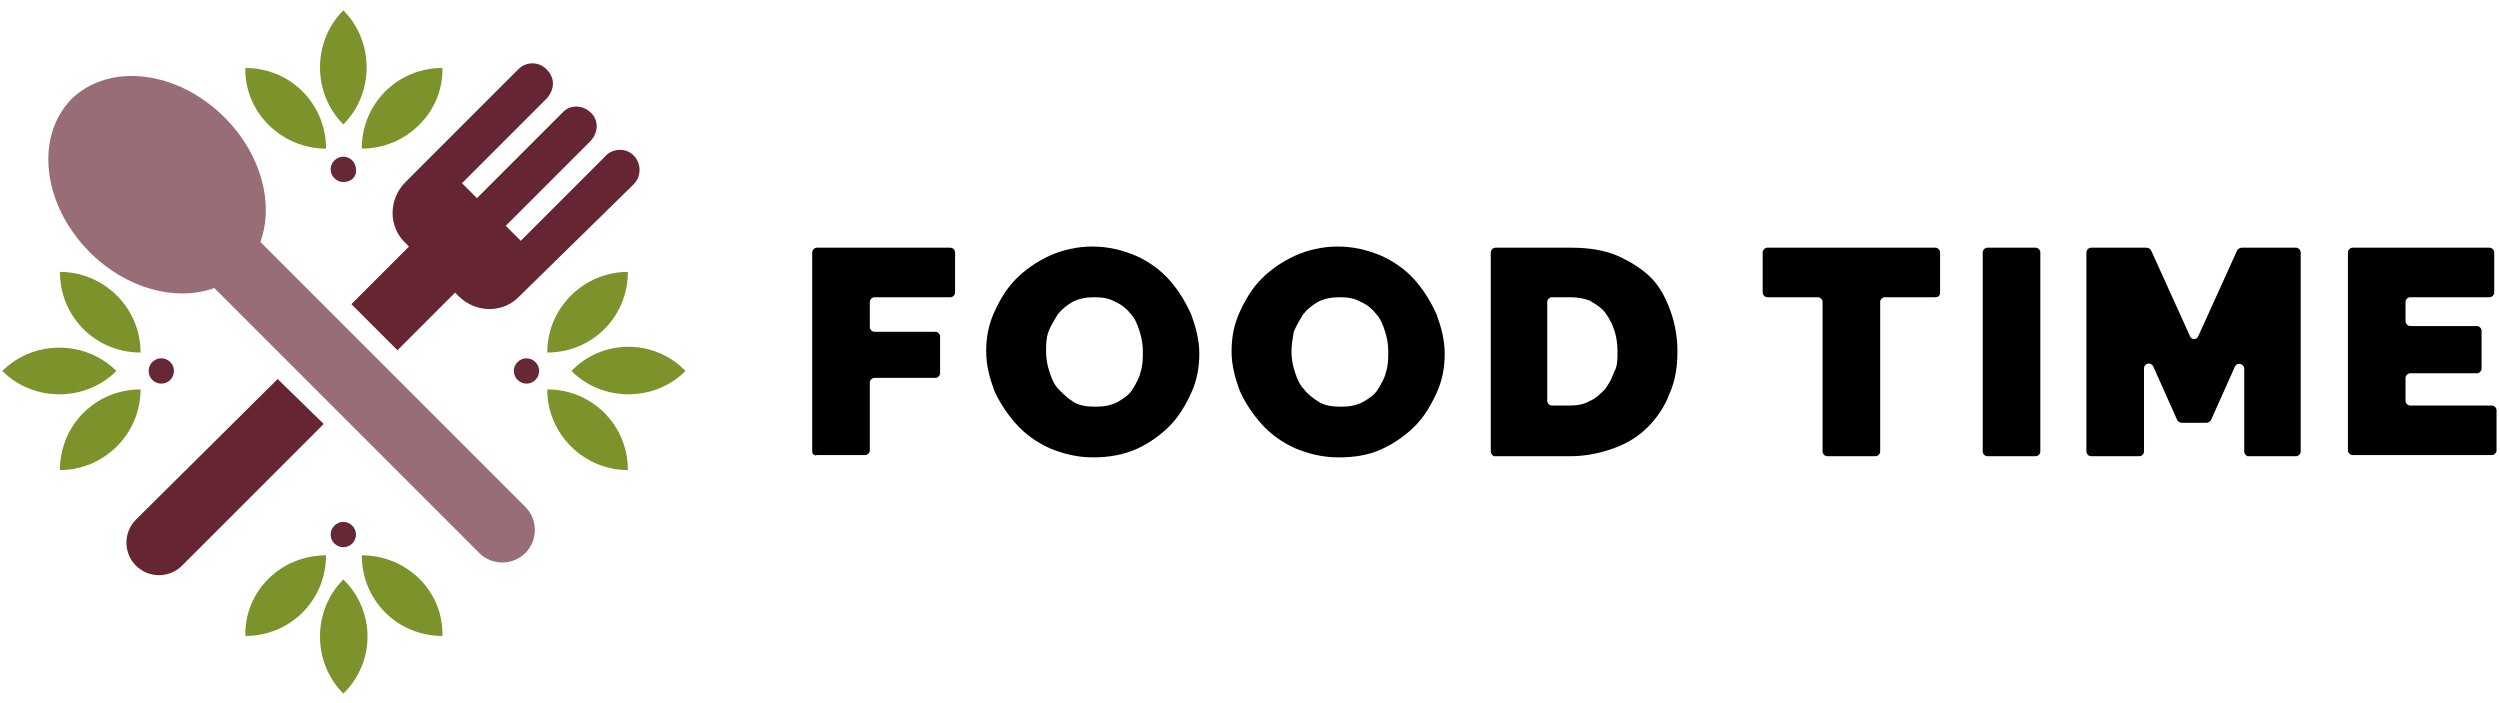 <?xml version="1.0" encoding="utf-8"?>
<!-- Generator: Adobe Illustrator 22.0.1, SVG Export Plug-In . SVG Version: 6.00 Build 0)  -->
<svg version="1.1" id="Слой_1" xmlns="http://www.w3.org/2000/svg" xmlns:xlink="http://www.w3.org/1999/xlink" x="0px" y="0px"
	 viewBox="0 0 217 61" style="enable-background:new 0 0 217 61;" xml:space="preserve">
<style type="text/css">
	.st0{fill:#652533;}
	.st1{fill:#986D76;}
	.st2{fill:#7B932A;}
	.st3{fill:#672836;}
</style>
<g>
	<g>
		<path class="st0" d="M24.1,32.9L11.8,45.1c-1.1,1.1-1.1,2.9,0,4s2.9,1.1,4,0l12.3-12.3L24.1,32.9z"/>
		<path class="st0" d="M54.9,13.4c-0.7-0.6-1.8-0.5-2.4,0.2l-7.3,7.3l-1.3-1.3l7.3-7.3c0.7-0.7,0.8-1.7,0.2-2.4
			c-0.7-0.8-1.9-0.9-2.6-0.1l-7.4,7.4l-1.3-1.3l7.3-7.3c0.7-0.7,0.8-1.7,0.2-2.4C46.9,5.3,45.7,5.3,45,6l-7.4,7.4l-2.4,2.4
			c-1.5,1.5-1.5,3.9,0,5.3l0.3,0.3l-5,5l4,4l5-5l0.3,0.3c1.5,1.5,3.9,1.5,5.3,0L55,16C55.7,15.3,55.7,14.1,54.9,13.4z"/>
	</g>
	<path class="st1" d="M6.2,8.6C3,11.9,3.7,17.8,7.8,21.9c3.2,3.2,7.5,4.3,10.8,3.1l23,23c1.1,1.1,2.9,1.1,4,0c1.1-1.1,1.1-2.9,0-4
		l-23-23c1.2-3.3,0.1-7.6-3.1-10.8C15.4,6.1,9.5,5.4,6.2,8.6z"/>
	<g>
		<path class="st2" d="M29.8,10.8L29.8,10.8c2.7-2.7,2.7-7.2,0-9.9l0,0C27.1,3.6,27.1,8.1,29.8,10.8z"/>
		<path class="st2" d="M28.3,12.9L28.3,12.9c0-3.9-3.1-7-7-7l0,0C21.2,9.7,24.4,12.9,28.3,12.9z"/>
		<path class="st2" d="M31.4,12.9L31.4,12.9c0-3.9,3.1-7,7-7l0,0C38.5,9.7,35.3,12.9,31.4,12.9z"/>
	</g>
	<g>
		<path class="st2" d="M49.6,32.2L49.6,32.2c2.7,2.7,7.2,2.7,9.9,0l0,0C56.8,29.4,52.3,29.4,49.6,32.2z"/>
		<path class="st2" d="M47.5,30.6L47.5,30.6c3.9,0,7-3.1,7-7l0,0C50.7,23.6,47.5,26.7,47.5,30.6z"/>
		<path class="st2" d="M47.5,33.8L47.5,33.8c3.9,0,7,3.1,7,7v0C50.7,40.8,47.5,37.7,47.5,33.8z"/>
	</g>
	<g>
		<path class="st2" d="M29.8,50.3L29.8,50.3c-2.7,2.7-2.7,7.2,0,9.9h0C32.6,57.5,32.6,53,29.8,50.3z"/>
		<path class="st2" d="M31.4,48.2L31.4,48.2c0,3.9,3.1,7,7,7l0,0C38.5,51.3,35.3,48.2,31.4,48.2z"/>
		<path class="st2" d="M28.3,48.2L28.3,48.2c0,3.9-3.1,7-7,7l0,0C21.2,51.3,24.4,48.2,28.3,48.2z"/>
	</g>
	<g>
		<path class="st2" d="M10.1,32.2L10.1,32.2c-2.7-2.7-7.2-2.7-9.9,0l0,0C2.9,34.9,7.4,34.9,10.1,32.2z"/>
		<path class="st2" d="M12.2,33.8L12.2,33.8c-3.9,0-7,3.1-7,7v0C9,40.8,12.2,37.7,12.2,33.8z"/>
		<path class="st2" d="M12.2,30.6L12.2,30.6c-3.9,0-7-3.1-7-7l0,0C9,23.6,12.2,26.7,12.2,30.6z"/>
	</g>
	<circle class="st3" cx="14" cy="32.2" r="1.1"/>
	<path class="st3" d="M29.8,15.8c-0.6,0-1.1-0.5-1.1-1.1c0-0.6,0.5-1.1,1.1-1.1c0.6,0,1.1,0.5,1.1,1.1C31,15.3,30.5,15.8,29.8,15.8z
		"/>
	<path class="st3" d="M29.8,45.3c0.6,0,1.1,0.5,1.1,1.1c0,0.6-0.5,1.1-1.1,1.1c-0.6,0-1.1-0.5-1.1-1.1
		C28.7,45.8,29.2,45.3,29.8,45.3z"/>
	<path class="st3" d="M44.6,32.2c0-0.6,0.5-1.1,1.1-1.1c0.6,0,1.1,0.5,1.1,1.1c0,0.6-0.5,1.1-1.1,1.1C45.1,33.3,44.6,32.8,44.6,32.2
		z"/>
</g>
<g>
	<path d="M70.5,39.2V21.9c0-0.2,0.2-0.4,0.4-0.4h11.6c0.2,0,0.4,0.2,0.4,0.4v3.5c0,0.2-0.2,0.4-0.4,0.4h-6.6c-0.2,0-0.4,0.2-0.4,0.4
		v2.2c0,0.2,0.2,0.4,0.4,0.4h5.3c0.2,0,0.4,0.2,0.4,0.4v3.2c0,0.2-0.2,0.4-0.4,0.4h-5.3c-0.2,0-0.4,0.2-0.4,0.4v5.9
		c0,0.2-0.2,0.4-0.4,0.4h-4.2C70.7,39.6,70.5,39.4,70.5,39.2z"/>
	<path d="M94.9,39.7c-1.4,0-2.6-0.3-3.8-0.8c-1.1-0.5-2.1-1.2-2.9-2.1c-0.8-0.9-1.4-1.8-1.9-2.9c-0.4-1.1-0.7-2.2-0.7-3.4
		c0-1.2,0.2-2.3,0.7-3.4c0.5-1.1,1.1-2.1,1.9-2.9c0.8-0.8,1.8-1.5,2.9-2c1.1-0.5,2.4-0.8,3.7-0.8c1.4,0,2.6,0.3,3.8,0.8
		c1.1,0.5,2.1,1.2,2.9,2.1c0.8,0.9,1.4,1.9,1.9,3c0.4,1.1,0.7,2.2,0.7,3.4c0,1.2-0.2,2.3-0.7,3.4c-0.5,1.1-1.1,2.1-1.9,2.9
		c-0.8,0.8-1.8,1.5-2.9,2C97.4,39.5,96.2,39.7,94.9,39.7z M90.8,30.5c0,0.6,0.1,1.2,0.3,1.8c0.2,0.6,0.4,1.1,0.8,1.5
		s0.8,0.8,1.3,1.1c0.5,0.3,1.1,0.4,1.9,0.4c0.7,0,1.3-0.1,1.9-0.4c0.5-0.3,1-0.6,1.3-1.1c0.3-0.5,0.6-1,0.7-1.5
		c0.2-0.6,0.2-1.2,0.2-1.8c0-0.6-0.1-1.2-0.3-1.8c-0.2-0.6-0.4-1.1-0.8-1.5c-0.3-0.4-0.8-0.8-1.3-1c-0.5-0.3-1.1-0.4-1.8-0.4
		c-0.7,0-1.3,0.1-1.9,0.4c-0.5,0.3-0.9,0.6-1.3,1.1c-0.3,0.5-0.6,1-0.8,1.5C90.8,29.4,90.8,29.9,90.8,30.5z"/>
	<path d="M116.2,39.7c-1.4,0-2.6-0.3-3.8-0.8c-1.1-0.5-2.1-1.2-2.9-2.1c-0.8-0.9-1.4-1.8-1.9-2.9c-0.4-1.1-0.7-2.2-0.7-3.4
		c0-1.2,0.2-2.3,0.7-3.4c0.5-1.1,1.1-2.1,1.9-2.9s1.8-1.5,2.9-2c1.1-0.5,2.4-0.8,3.7-0.8c1.4,0,2.6,0.3,3.8,0.8
		c1.1,0.5,2.1,1.2,2.9,2.1c0.8,0.9,1.4,1.9,1.9,3c0.4,1.1,0.7,2.2,0.7,3.4c0,1.2-0.2,2.3-0.7,3.4c-0.5,1.1-1.1,2.1-1.9,2.9
		c-0.8,0.8-1.8,1.5-2.9,2C118.8,39.5,117.6,39.7,116.2,39.7z M112.1,30.5c0,0.6,0.1,1.2,0.3,1.8c0.2,0.6,0.4,1.1,0.8,1.5
		c0.3,0.4,0.8,0.8,1.3,1.1s1.1,0.4,1.9,0.4c0.7,0,1.3-0.1,1.9-0.4c0.5-0.3,1-0.6,1.3-1.1c0.3-0.5,0.6-1,0.7-1.5
		c0.2-0.6,0.2-1.2,0.2-1.8c0-0.6-0.1-1.2-0.3-1.8c-0.2-0.6-0.4-1.1-0.8-1.5c-0.3-0.4-0.8-0.8-1.3-1c-0.5-0.3-1.1-0.4-1.8-0.4
		c-0.7,0-1.3,0.1-1.9,0.4c-0.5,0.3-0.9,0.6-1.3,1.1c-0.3,0.5-0.6,1-0.8,1.5C112.2,29.4,112.1,29.9,112.1,30.5z"/>
	<path d="M129.4,39.2V21.9c0-0.2,0.2-0.4,0.4-0.4h6.6c1.5,0,2.8,0.2,4,0.7c1.1,0.5,2.1,1.1,2.9,1.9c0.8,0.8,1.3,1.8,1.7,2.9
		c0.4,1.1,0.6,2.3,0.6,3.5c0,1.4-0.2,2.6-0.7,3.7c-0.4,1.1-1.1,2.1-1.9,2.9c-0.8,0.8-1.8,1.4-2.9,1.8c-1.1,0.4-2.4,0.7-3.8,0.7h-6.6
		C129.6,39.6,129.4,39.4,129.4,39.2z M140.4,30.5c0-0.7-0.1-1.3-0.3-1.9c-0.2-0.6-0.5-1.1-0.8-1.5c-0.3-0.4-0.8-0.7-1.3-1
		c-0.5-0.2-1.1-0.3-1.7-0.3h-1.6c-0.2,0-0.4,0.2-0.4,0.4v8.6c0,0.2,0.2,0.4,0.4,0.4h1.6c0.6,0,1.2-0.1,1.7-0.4
		c0.5-0.2,0.9-0.6,1.3-1c0.3-0.4,0.6-0.9,0.8-1.5C140.4,31.8,140.4,31.2,140.4,30.5z"/>
	<path d="M168,25.8h-4.4c-0.2,0-0.4,0.2-0.4,0.4v13c0,0.2-0.2,0.4-0.4,0.4h-4.2c-0.2,0-0.4-0.2-0.4-0.4v-13c0-0.2-0.2-0.4-0.4-0.4
		h-4.4c-0.2,0-0.4-0.2-0.4-0.4v-3.5c0-0.2,0.2-0.4,0.4-0.4H168c0.2,0,0.4,0.2,0.4,0.4v3.5C168.4,25.6,168.3,25.8,168,25.8z"/>
	<path d="M172.1,39.2V21.9c0-0.2,0.2-0.4,0.4-0.4h4.2c0.2,0,0.4,0.2,0.4,0.4v17.3c0,0.2-0.2,0.4-0.4,0.4h-4.2
		C172.3,39.6,172.1,39.4,172.1,39.2z"/>
	<path d="M194.8,39.2v-7.2c0-0.4-0.6-0.6-0.8-0.2l-2.1,4.7c-0.1,0.1-0.2,0.2-0.4,0.2h-2.1c-0.2,0-0.3-0.1-0.4-0.2l-2.1-4.7
		c-0.2-0.4-0.8-0.3-0.8,0.2v7.2c0,0.2-0.2,0.4-0.4,0.4h-4.2c-0.2,0-0.4-0.2-0.4-0.4V21.9c0-0.2,0.2-0.4,0.4-0.4h4.8
		c0.2,0,0.3,0.1,0.4,0.2l3.4,7.5c0.1,0.3,0.6,0.3,0.7,0l3.4-7.5c0.1-0.1,0.2-0.2,0.4-0.2h4.7c0.2,0,0.4,0.2,0.4,0.4v17.3
		c0,0.2-0.2,0.4-0.4,0.4h-4.2C195,39.6,194.8,39.4,194.8,39.2z"/>
	<path d="M216.7,35.6v3.5c0,0.2-0.2,0.4-0.4,0.4h-12.1c-0.2,0-0.4-0.2-0.4-0.4V21.9c0-0.2,0.2-0.4,0.4-0.4h11.9
		c0.2,0,0.4,0.2,0.4,0.4v3.5c0,0.2-0.2,0.4-0.4,0.4h-6.9c-0.2,0-0.4,0.2-0.4,0.4v1.7c0,0.2,0.2,0.4,0.4,0.4h5.8
		c0.2,0,0.4,0.2,0.4,0.4V32c0,0.2-0.2,0.4-0.4,0.4h-5.8c-0.2,0-0.4,0.2-0.4,0.4v2c0,0.2,0.2,0.4,0.4,0.4h7.1
		C216.5,35.2,216.7,35.4,216.7,35.6z"/>
</g>
</svg>
